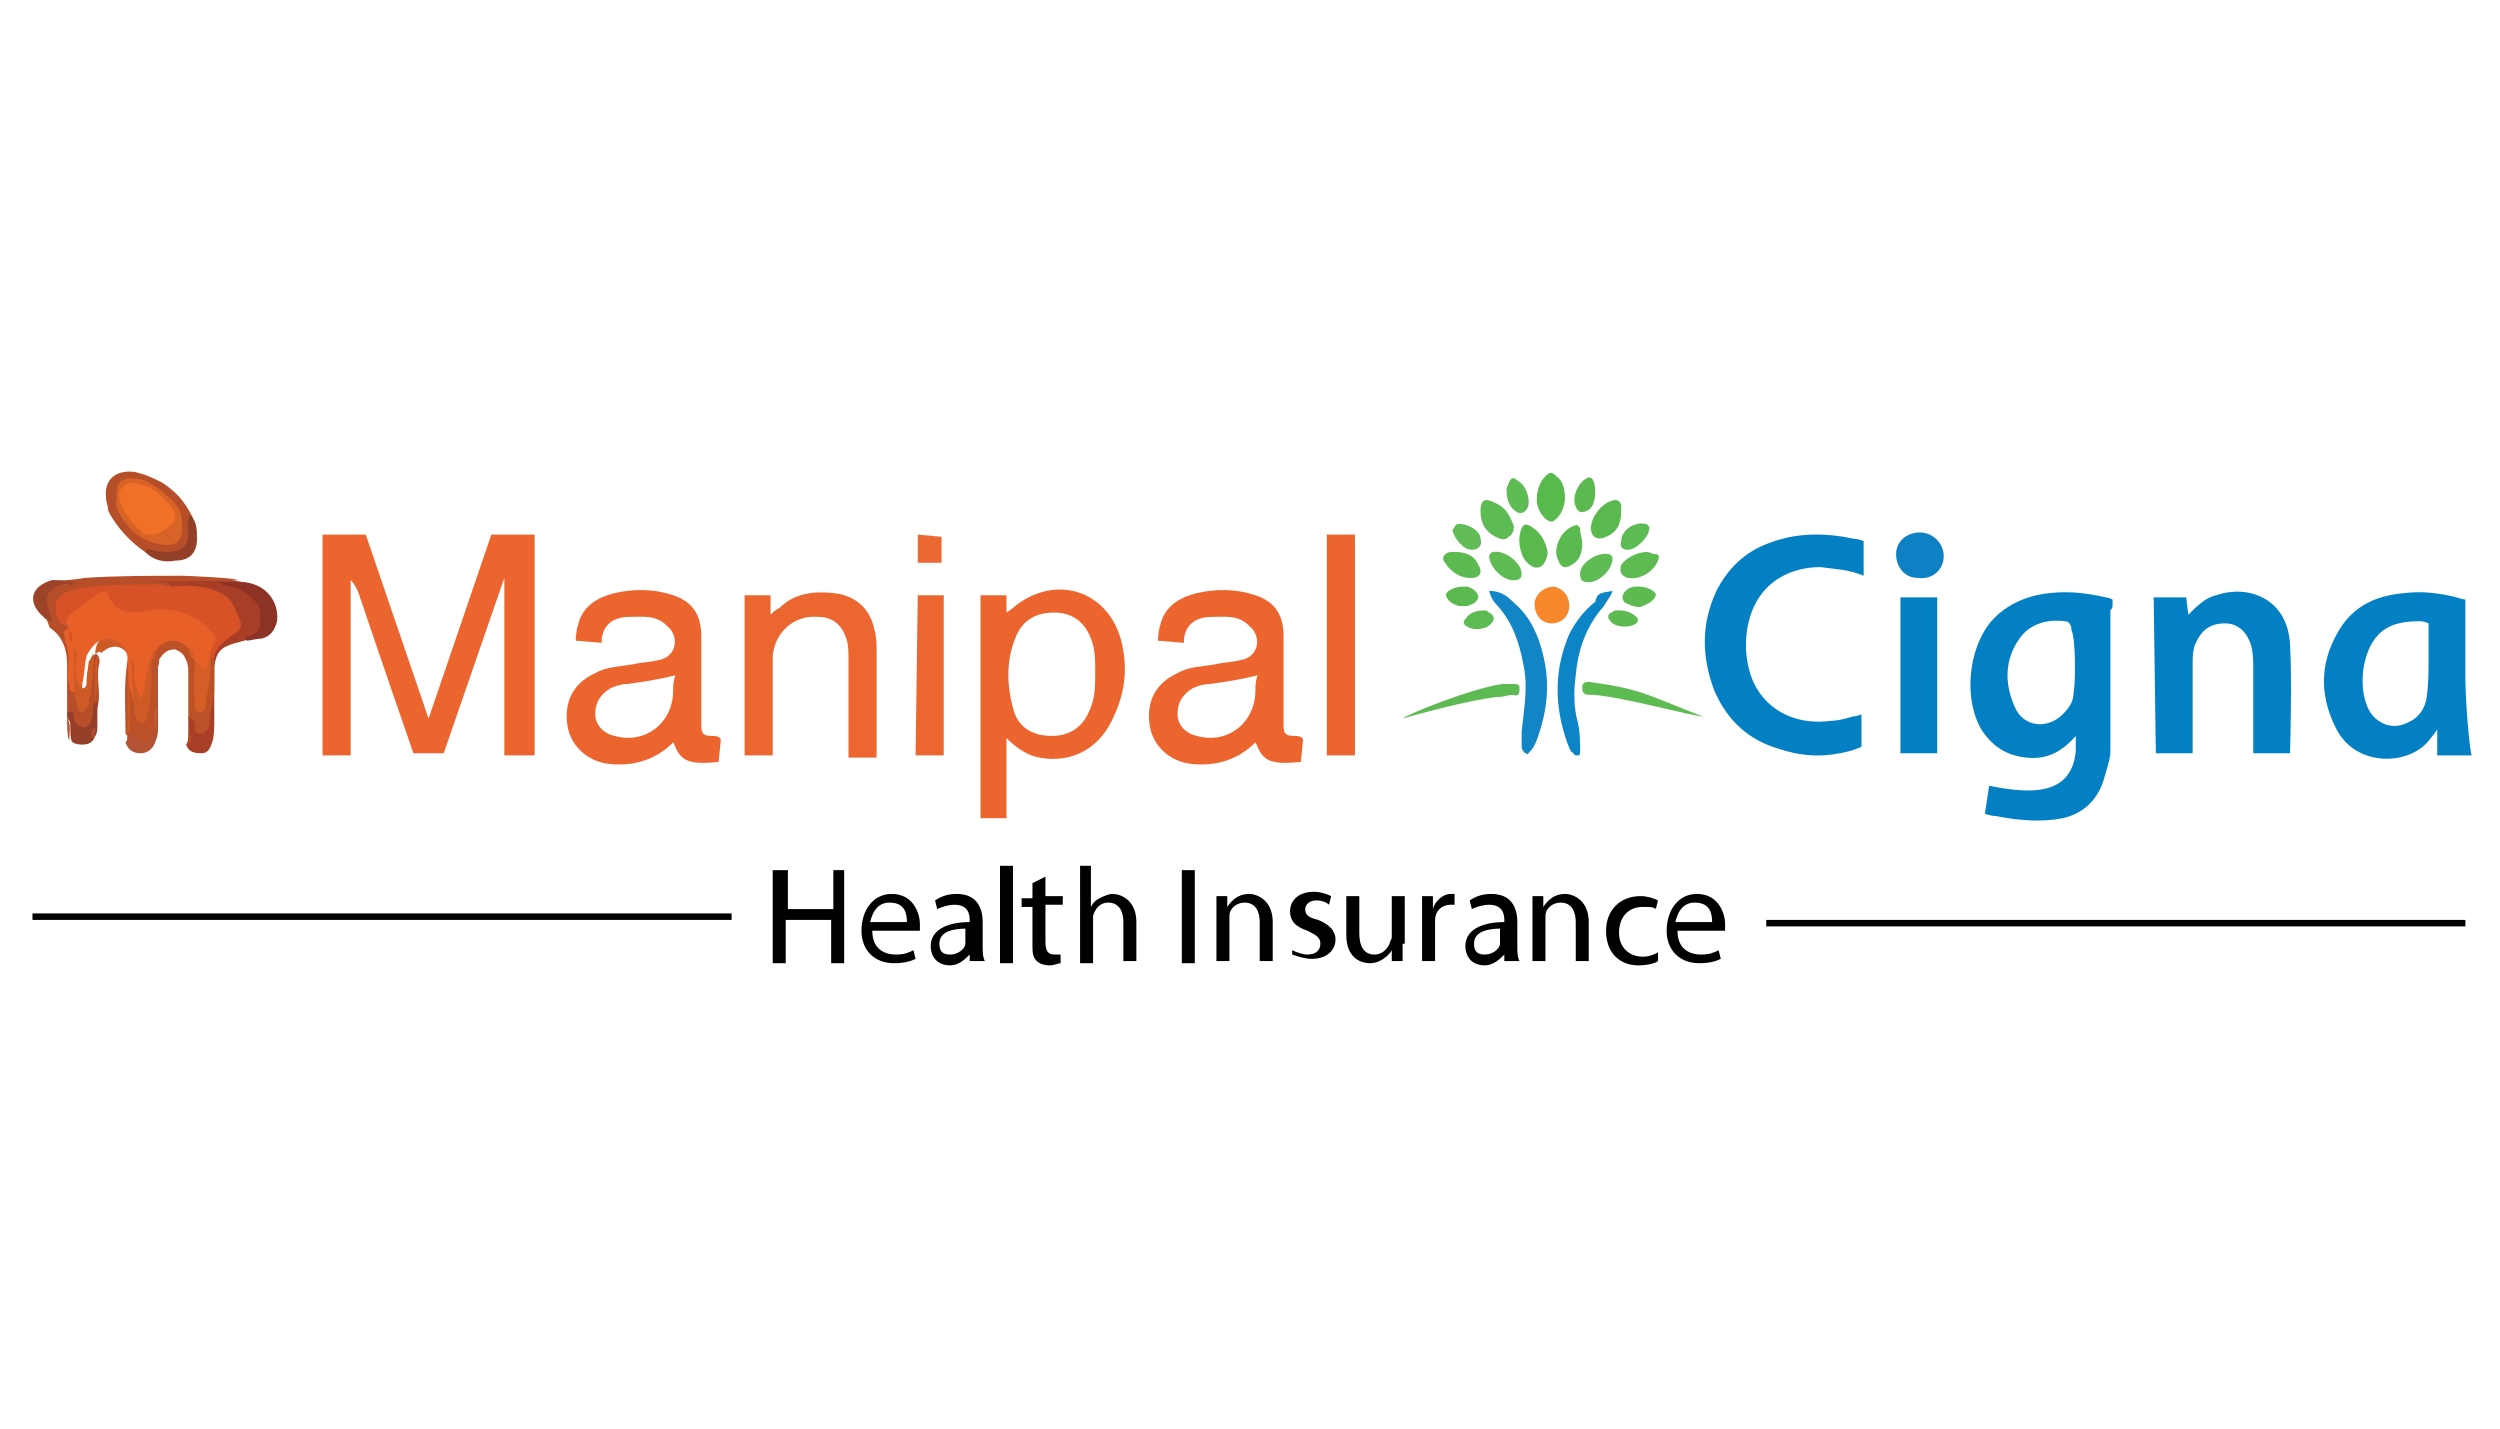 <?xml version="1.0" encoding="utf-8"?>
<!-- Generator: Adobe Illustrator 21.0.0, SVG Export Plug-In . SVG Version: 6.00 Build 0)  -->
<svg version="1.1" id="Layer_1" xmlns="http://www.w3.org/2000/svg" xmlns:xlink="http://www.w3.org/1999/xlink" x="0px" y="0px"
	 viewBox="0 0 115.5 66" style="enable-background:new 0 0 115.5 66;" xml:space="preserve">
<style type="text/css">
	.st0{fill:none;}
	.st1{fill:#EC652F;}
	.st2{fill:#0380C3;}
	.st3{fill:#EC6730;}
	.st4{fill:#A93E26;}
	.st5{fill:#0B85C6;}
	.st6{fill:#1185C6;}
	.st7{fill:#B64E2A;}
	.st8{fill:#BC5027;}
	.st9{fill:#0E81C4;}
	.st10{fill:#8C3325;}
	.st11{fill:#58B94D;}
	.st12{fill:#F6872A;}
	.st13{fill:#5DBB53;}
	.st14{fill:#59B94E;}
	.st15{fill:#59B94D;}
	.st16{fill:#5BBA4F;}
	.st17{fill:#933E27;}
	.st18{fill:#EC6832;}
	.st19{fill:#5DBB52;}
	.st20{fill:#5CBA51;}
	.st21{fill:#5FBB53;}
	.st22{fill:#CE5B26;}
	.st23{fill:#9C4329;}
	.st24{fill:#963F28;}
	.st25{fill:#5FBB54;}
	.st26{fill:#B35333;}
	.st27{fill:#5BB950;}
	.st28{fill:#62BC57;}
	.st29{fill:#5EBA52;}
	.st30{fill:#D85228;}
	.st31{fill:#E86027;}
	.st32{fill:#D45E26;}
	.st33{fill:#D96226;}
	.st34{fill:#F07027;}
</style>
<g id="Layer_x0020_1">
	<rect x="0.1" y="0.1" class="st0" width="115.5" height="66"/>
</g>
<g>
	<path class="st1" d="M23.3,26.7l-2.8,8.1l-1.4,0c0,0-1.8-5.2-2.5-7.3c-0.1-0.3-0.2-0.5-0.4-0.7c0,0.3,0,0.5,0,0.8
		c0,2.2,0,7.3,0,7.3h-1.3c0,0,0-6.5,0-9.4c0-0.1,0-0.8,0-0.8l2,0l2.9,8.5l2.9-8.5l2,0v10.2l-1.4,0L23.3,26.7z"/>
	<path class="st2" d="M86.1,26.6c-0.7-0.3-1.3-0.3-2-0.4c-1.5,0-3.1,0.8-3.4,3c-0.1,0.8,0,1.6,0.3,2.3c0.7,1.5,2.2,2,3.6,1.8
		c0.3,0,0.7-0.1,1-0.2c0.2,0,0.4-0.1,0.4-0.1l0,1.5c0,0-0.4,0.2-1,0.3c-1,0.2-1.9,0.1-2.8-0.2c-1.4-0.4-2.4-1.3-3-2.7
		c-0.6-1.6-0.6-3.1,0.1-4.6c0.5-1,1.3-1.8,2.4-2.2c1.3-0.5,2.6-0.5,4-0.2c0.2,0,0.4,0.1,0.4,0.1s0,0.3,0,0.4
		C86.1,25.7,86.1,26.1,86.1,26.6z"/>
	<path class="st2" d="M101.1,28.4c0.4-0.4,0.8-0.8,1.3-0.9c1.4-0.5,3.3,0.1,3.4,2.3c0.1,1.5,0,5,0,5h-1.7c0,0,0-2.8,0-3.9
		c0-0.4,0-0.7-0.1-1.1c-0.2-0.6-0.6-1-1.2-1c-0.7,0-1.1,0.3-1.4,1c-0.1,0.3-0.1,0.6-0.1,0.9c0,1.2,0,4.1,0,4.1l-1.7,0l-0.1-7.2
		l1.5,0L101.1,28.4z"/>
	<path class="st3" d="M35.6,28.4c0,0,0.3-0.3,0.4-0.3c0.7-0.7,1.6-0.8,2.5-0.7c1,0.1,1.7,0.7,1.9,1.7c0.1,0.3,0.1,0.7,0.1,1.1
		c0,1.4,0,4.8,0,4.8l-1.3,0c0,0,0-3.4,0-4.6c0-0.3,0-0.6-0.1-0.9c-0.2-0.6-0.6-1-1.3-1c-1.1-0.1-2,0.7-2.1,1.8c0,0.5,0,1,0,1.4
		c0,0.9,0,3.2,0,3.2l-1.3,0v-7.4l1.2,0L35.6,28.4z"/>
	<path class="st1" d="M62.6,34.9l-1.3,0V24.7l1.3,0c0,0,0,2.3,0,3.2C62.6,28.6,62.6,34.9,62.6,34.9z"/>
	<polygon class="st2" points="89.5,34.8 87.8,34.8 87.8,27.6 89.5,27.6 	"/>
	<polygon class="st3" points="43.6,34.9 42.3,34.9 42.4,27.5 43.6,27.5 	"/>
	<path class="st4" d="M8.7,33.9c0-0.2,0-0.6,0-0.8c0.4-0.3,0.4,0.3,0.7,0.3c0.4-0.9,0.2-2,0.3-3c0-0.4,0.3-0.6,0.5-0.9
		c0.8-0.7,0.5-1.7-0.5-2c-0.5-0.2-1-0.1-1.6-0.2c-0.2,0-0.3,0-0.5-0.1c-0.6-0.2-1.3,0.1-1.8-0.4c1-0.1,1.9-0.1,2.9,0
		c0.7,0,1.3,0,2,0c0.1,0,0.5,0.1,0.6,0.1c1,0.3,0.8,0.7,0.9,1.4c0.2,0.7-0.3,1-0.9,1.3c-0.1,0-0.3,0.1-0.4,0.1
		c-0.7,0.2-0.9,0.4-1,1.1c0,0.8,0,1.7,0,2.5c0,0.3,0,0.7-0.1,1c-0.1,0.3-0.2,0.5-0.5,0.5c-0.4,0-0.6-0.1-0.7-0.4
		C8.7,34.3,8.7,34,8.7,33.9z"/>
	<path class="st5" d="M74.5,27.3c-0.1,0.3-0.3,0.5-0.4,0.7c-0.8,0.9-1.2,2-1.3,3.2c-0.1,0.7-0.1,1.5,0.1,2.2
		c0.1,0.4,0.1,0.9,0.1,1.3c0,0.1,0,0.2-0.1,0.2c-0.1,0-0.2,0-0.2-0.1c-0.2-0.1-0.2-0.3-0.3-0.5c-0.6-1.7-0.6-3.4,0.1-5
		c0.3-0.6,0.7-1.1,1.2-1.5C73.8,27.4,73.9,27.4,74.5,27.3z"/>
	<path class="st6" d="M68.8,27.3c0.6,0,0.9,0.3,1.2,0.6c0.7,0.6,1.1,1.5,1.3,2.4c0.3,1.2,0.2,2.4-0.2,3.6c-0.1,0.3-0.2,0.6-0.4,0.8
		c-0.1,0.1-0.1,0.2-0.2,0.1c-0.1,0-0.2-0.2-0.2-0.3c0-0.2,0-0.5,0-0.7c0.1-1,0.3-2,0.1-3c-0.2-1.1-0.5-2-1.2-2.8
		C69.1,27.9,68.9,27.7,68.8,27.3z"/>
	<path class="st7" d="M11,26.8c-0.9,0-4.9,0.1-4.9,0.1c0.5,0,0.9,0,1.4,0c0.2,0,0.4,0,0.4,0.3c-0.2,0.2-0.5,0.1-0.7,0.1
		c-1.2,0-2.4-0.1-3.5,0.2c-0.8,0.2-0.9,0.4-0.7,1.2c0,0.1,0.1,0.1,0.1,0.2c0.1,0.1,0.1,0.2,0.1,0.3c0,0.1,0.1,0.1,0.1,0.2
		c0,0.2,0.1,0.4,0.2,0.6c0,0.1,0,0.1,0,0.2c0.1,0.8-0.1,1.6,0.3,2.5c0.3-0.7,0.2-1.4,0.3-2.1c0-0.1,0.1-0.1,0.1-0.2
		c0.1-0.1,0.3-0.4,0.4,0.1c0,0,0,0.1,0,0.1c-0.2,0.7,0.1,1.4-0.1,2.1l0,0c-0.2,0.2-0.1,0.4-0.1,0.6c0,0.3-0.1,0.6-0.4,0.7
		c-0.4,0.1-0.5-0.2-0.7-0.5c0-0.1-0.1-0.2-0.2-0.3c0-0.8,0-1.7,0-2.5c0-0.7-0.2-1.3-0.8-1.7C1.7,27.5,2,27,3.2,27
		c-0.2-0.1-0.5,0.2-0.8-0.1c0.4-0.1,1-0.1,1.5-0.2c1.5-0.1,3-0.1,4.5-0.1C8.6,26.6,10.9,26.7,11,26.8z"/>
	<path class="st8" d="M9.9,30.4c0,0.5,0,1,0,1.4c0,0.5-0.2,1-0.2,1.6c0,0.1-0.1,0.2-0.1,0.3c-0.1,0.1-0.2,0.2-0.4,0.2
		c-0.1,0-0.2-0.1-0.2-0.3c0-0.2,0-0.4-0.3-0.4c0-0.7,0-1.3,0-2c0-0.3,0-0.5-0.1-0.7c-0.1-0.3-0.3-0.4-0.5-0.5
		c-0.3,0-0.5,0.1-0.7,0.4c-0.1,0.1,0,0.2-0.1,0.4c-0.2,0.7,0,1.4-0.1,2c0,0.2,0,0.5,0,0.7c0,0.4,0,0.9-0.5,1
		c-0.5,0.1-0.6-0.3-0.9-0.6c0-1.1-0.1-2.3,0.1-3.4c0.1-0.1,0.1,0,0.2,0c0.3,0.7,0,1.5,0.3,2.1c0,0.1,0,0.3,0.1,0.5
		c0.4-0.8,0.2-1.5,0.3-2.2c0-0.1,0-0.1,0-0.2c0-0.1,0.1-0.3,0.1-0.4C7,30.1,7.1,30,7.1,30c0.1-0.1,0.1-0.2,0.2-0.2
		c0.5-0.4,0.9-0.4,1.4,0.1C8.9,30,9,30.2,9.1,30.5c0,0.1,0,0.1,0.1,0.2c0.1,0.6,0,1.1,0.2,1.7c0.2-0.6,0.2-1.2,0.3-1.9
		c0-0.1,0.1-0.1,0.1-0.2C9.8,30.3,9.8,30.3,9.9,30.4z"/>
	<path class="st7" d="M6.7,25.5c-0.6-0.4-1.3-1.1-1.7-1.9C5,23.4,4.9,23.2,4.9,23c-0.1-0.8,0.4-1.3,1.3-1.2c0.5,0.1,0.9,0.3,1.3,0.5
		c0.6,0.4,1,0.8,1.4,1.6C8.9,24,9,24.2,9,24.4c0.1,1-0.8,1.5-1.8,1.3C7.1,25.6,6.9,25.6,6.7,25.5z"/>
	<path class="st9" d="M88.7,24.6c0.6,0,1.1,0.5,1.1,1.1c0,0.6-0.5,1.1-1.2,1c-0.6,0-1-0.5-1-1.1C87.6,25,88.1,24.6,88.7,24.6z"/>
	<path class="st10" d="M11.4,29.6c-0.2-0.2,0-0.2,0.1-0.2c0.2-0.1,0.5-0.2,0.5-0.5c0-0.4,0.1-0.8-0.2-1.1c-0.3-0.3-0.6-0.6-1.1-0.7
		c-0.2,0-0.4-0.1-0.6-0.2c0.4,0,0.8,0,1.2,0c1,0.1,1.6,0.9,1.5,1.8c-0.1,0.4-0.3,0.7-0.7,0.8C11.9,29.5,11.5,29.6,11.4,29.6z"/>
	<path class="st11" d="M72.3,23c0,0.5-0.3,1-0.6,1.1c-0.3,0-0.7-0.5-0.7-1c0-0.4,0.1-0.8,0.4-1.1c0.2-0.2,0.3-0.2,0.5,0
		C72.2,22.2,72.3,22.6,72.3,23z"/>
	<path class="st12" d="M72.5,28c0,0.5-0.4,0.8-0.8,0.8c-0.5,0-0.8-0.4-0.8-0.9c0-0.4,0.4-0.8,0.9-0.8C72.2,27.2,72.5,27.5,72.5,28z"
		/>
	<path class="st13" d="M68.4,23.6c0-0.5,0.2-0.6,0.6-0.4c0.5,0.2,0.7,0.5,0.9,1c0.1,0.2,0,0.5-0.2,0.6c-0.2,0.2-0.4,0.1-0.6,0
		C68.5,24.5,68.4,24,68.4,23.6z"/>
	<path class="st14" d="M74.9,23.6c0,0.6-0.2,1-0.7,1.2c-0.4,0.2-0.7,0-0.7-0.4c0-0.5,0.5-1.2,1.1-1.3c0.1,0,0.2,0,0.3,0.2
		C74.9,23.4,74.9,23.5,74.9,23.6z"/>
	<path class="st15" d="M71.5,25.5c0,0.3-0.2,0.7-0.4,0.7c-0.2,0.1-0.5-0.1-0.7-0.4c-0.2-0.4-0.3-0.9-0.1-1.4
		c0.1-0.2,0.2-0.2,0.4-0.1C71.2,24.6,71.4,25,71.5,25.5z"/>
	<path class="st16" d="M73.1,25.1c0,0.4-0.1,0.8-0.5,1c-0.3,0.2-0.5,0.1-0.6-0.2c-0.3-0.5,0.1-1.4,0.7-1.6c0.2-0.1,0.2,0,0.3,0.1
		C73,24.7,73.1,24.9,73.1,25.1z"/>
	<path class="st17" d="M6.7,25.5c0.1-0.1,0.1-0.2,0.3-0.1c0.3,0.1,0.5,0.1,0.8,0.1c0.6,0,0.9-0.3,0.9-0.9c0-0.3-0.1-0.6,0.1-0.8
		c0.3,0.3,0.3,0.7,0.3,1.1c0,0.7-0.4,1-1,1C7.6,26,7.1,25.9,6.7,25.5z"/>
	<polygon class="st18" points="43.5,26 42.4,26 42.4,24.7 43.5,24.8 	"/>
	<path class="st19" d="M76.1,25.5c0.1,0,0.2,0.1,0.4,0.1c0.1,0,0.2,0.1,0.1,0.3c-0.2,0.5-0.8,0.9-1.4,0.8c-0.3-0.1-0.4-0.3-0.3-0.6
		C75.1,25.8,75.6,25.5,76.1,25.5z"/>
	<path class="st20" d="M67.9,26.7c-0.4,0-0.7-0.2-1-0.5c-0.1-0.2-0.3-0.3-0.2-0.5c0.1-0.2,0.3-0.2,0.5-0.2c0.4,0,0.9,0.1,1.1,0.6
		c0.2,0.3,0.1,0.6-0.3,0.6C67.9,26.7,67.9,26.7,67.9,26.7z"/>
	<path class="st21" d="M70.3,26.5c0,0.2-0.1,0.3-0.3,0.3c-0.5,0.1-1.2-0.6-1.2-1.1c0-0.1,0.1-0.2,0.2-0.2
		C69.5,25.4,70.3,26,70.3,26.5z"/>
	<path class="st21" d="M74.5,25.8c0,0.5-0.6,1.1-1.1,1.1c-0.3,0-0.4-0.1-0.4-0.4c0-0.5,0.8-1,1.3-0.9C74.4,25.6,74.5,25.7,74.5,25.8
		z"/>
	<path class="st22" d="M6.1,30.4c-0.2,0.1-0.1,0.4-0.1,0.6c0,1,0,2,0,2.9c0.1,0.1,0.1,0.6,0,0.6c-0.2-0.2-0.1-0.9-0.1-1.2
		c0-0.8,0-1.5,0-2.3c0-0.2,0-0.4,0-0.6c0-0.4-0.5-0.7-1-0.4c-0.1,0.1-0.2,0.1-0.2,0.2c-0.1-0.2-0.2,0-0.3,0c0-0.6,0.4-0.9,0.9-0.9
		C5.8,29.3,6.2,29.7,6.1,30.4z"/>
	<path class="st23" d="M2.4,26.8c0.3,0,0.6,0,1,0.1C3.3,27.1,3.1,27,2.9,27c-0.7,0.2-0.9,0.6-0.6,1.3c0,0.1,0.2,0.3,0,0.4
		c-0.1,0-0.3-0.2-0.4-0.3C1.3,27.8,1.4,27.1,2.4,26.8z"/>
	<path class="st24" d="M3.1,32.9c0.1,0,0.3-0.1,0.3,0.1c0,0.3,0.1,0.6,0.5,0.6c0.2,0,0.4-0.3,0.4-0.8c0-0.2,0-0.3,0.2-0.4
		c0,0.4,0,0.7,0,1.1c0,0.1,0,0.4-0.1,0.5c-0.1,0.3-0.3,0.4-0.6,0.4c-0.3,0-0.5-0.1-0.5-0.2c-0.1-0.3,0-0.8-0.1-1
		C3.1,33.1,3.1,33,3.1,32.9z"/>
	<path class="st25" d="M69.6,22.6c0-0.1,0.1-0.2,0.1-0.3c0.1-0.2,0.2-0.3,0.4-0.1c0.4,0.2,0.6,0.8,0.5,1.2c-0.1,0.3-0.4,0.4-0.6,0.2
		C69.7,23.4,69.6,23,69.6,22.6z"/>
	<path class="st26" d="M5.9,34c0-0.1,0-0.1,0-0.2c0.1,0.1,0.3,0.2,0.4,0.3C6.6,34.4,6.8,34.3,7,34c0.2-0.2,0.2-0.5,0.2-0.8
		c0-0.7,0-1.4,0-2c0-0.2-0.1-0.4,0.1-0.6c0,1,0,2,0,3c0,0.2,0,0.4-0.1,0.6c-0.1,0.4-0.4,0.6-0.7,0.6c-0.4,0-0.6-0.2-0.7-0.5
		C5.9,34.2,5.9,34.1,5.9,34z"/>
	<path class="st27" d="M73.7,22.7c0,0.4-0.1,0.8-0.4,0.9c-0.2,0.1-0.4,0.1-0.5-0.2c-0.2-0.4,0.1-1.1,0.5-1.3c0.1-0.1,0.3,0,0.3,0.1
		C73.7,22.4,73.7,22.6,73.7,22.7z"/>
	<path class="st13" d="M75.2,25.4c-0.2,0-0.4-0.1-0.3-0.4c0-0.5,0.6-0.9,1.1-0.8c0.1,0,0.2,0.1,0.2,0.2
		C76.2,24.8,75.6,25.4,75.2,25.4z"/>
	<path class="st28" d="M67.4,24.2c0.4,0,1,0.3,1,0.7c0.1,0.3-0.1,0.5-0.4,0.5c-0.4,0-0.8-0.5-0.9-0.9C67.2,24.3,67.3,24.2,67.4,24.2
		z"/>
	<path class="st16" d="M67.6,27.1c0,0,0.1,0,0.2,0c0.3,0.1,0.5,0.3,0.5,0.5c-0.1,0.3-0.3,0.3-0.5,0.4c-0.1,0-0.2,0-0.4,0
		c-0.3-0.1-0.5-0.2-0.6-0.5C66.8,27.3,67.2,27.1,67.6,27.1z"/>
	<path class="st20" d="M75.7,27.1c0.4,0,0.8,0.2,0.8,0.4c-0.1,0.3-0.4,0.4-0.6,0.5c-0.2,0.1-0.5,0-0.7-0.1c-0.3-0.1-0.3-0.4-0.1-0.6
		C75.3,27.1,75.5,27.1,75.7,27.1z"/>
	<path class="st13" d="M68.6,28.2c0,0,0.1,0,0.2,0.1c0.2,0.1,0.3,0.3,0.1,0.5c-0.1,0.1-0.2,0.2-0.3,0.2c-0.3,0.1-0.6,0.1-0.9-0.1
		c-0.1-0.1-0.1-0.2,0-0.3C67.9,28.3,68.2,28.2,68.6,28.2z"/>
	<path class="st20" d="M74.8,28.2c0.3,0,0.6,0.1,0.8,0.3c0.1,0.1,0.1,0.2,0,0.3c-0.3,0.2-0.8,0.2-1.1,0c-0.1-0.1-0.2-0.2-0.2-0.3
		c0-0.2,0.2-0.2,0.3-0.3C74.7,28.2,74.7,28.2,74.8,28.2z"/>
	<path class="st22" d="M4.4,32.5c0-0.6,0-1.1,0-1.7c0-0.1,0-0.3,0.1-0.4C4.5,31.1,4.5,31.7,4.4,32.5z"/>
	<path class="st19" d="M75.5,31.9c-0.7-0.2-1.4-0.3-2.1-0.4c-0.2,0-0.3,0.1-0.3,0.2c0,0.2,0,0.4,0.3,0.4c0.1,0,0.1,0,0.2,0
		c1.4,0.1,4.6,1,5.1,1C78.3,33,76.3,32.1,75.5,31.9z"/>
	<path class="st29" d="M70.2,31.8c0-0.2-0.1-0.2-0.3-0.2c-0.2,0-0.3,0-0.5,0C68,31.8,65,33,64.8,33.2c0.3-0.1,3.2-0.9,4.4-1
		c0.3,0,0.5-0.1,0.7-0.1C70.2,32.2,70.2,32,70.2,31.8z"/>
	<path class="st7" d="M3.1,33.2c0.2,0.2,0.1,0.7,0.1,1C3.1,34.1,3.1,33.4,3.1,33.2z"/>
	<path class="st8" d="M8.7,33.9c0.2,0.1,0.1,0.3,0.1,0.5C8.7,34.2,8.7,34,8.7,33.9z"/>
	<path class="st7" d="M4.3,34.1c-0.1-0.1-0.1-0.4,0.1-0.5C4.4,33.7,4.4,34,4.3,34.1z"/>
	<path class="st2" d="M97.6,28c0-0.1,0-0.3,0-0.3s-0.2-0.1-0.3-0.1c-0.9-0.2-1.7-0.3-2.6-0.2c-1,0.1-2,0.5-2.7,1.3
		c-1.1,1.3-1.3,3.7-0.4,5.1c0.5,0.7,1.1,1.1,2,1.2c0.9,0.1,1.6-0.2,2.3-1c0,0.3,0,0.5,0,0.7c-0.1,1.1-0.7,1.7-1.8,1.8
		c-0.9,0.1-2.2-0.2-2.2-0.2l-0.2,1.3c0,0,0.3,0.1,0.5,0.1c1,0.2,2.1,0.3,3.1,0.1c0.9-0.2,1.6-0.8,1.9-1.8c0.1-0.4,0.3-0.9,0.3-1.3
		c0-2.2,0-4.3,0-6.5C97.6,28.1,97.6,28,97.6,28z M95.8,32c0,0.4-0.2,0.7-0.5,1c-0.7,0.7-1.8,0.6-2.2-0.3c-0.5-1.1-0.5-2.2,0.2-3.2
		c0.5-0.7,1.3-0.9,2.1-0.8c0.2,0,0.3,0.2,0.3,0.4C95.9,29.5,95.9,31.5,95.8,32z"/>
	<path class="st2" d="M113.9,31.3c0-1.1,0-3.6,0-3.6s-0.1,0-0.4-0.1c-0.8-0.2-1.6-0.3-2.4-0.2c-1.2,0.1-2.2,0.5-2.9,1.5
		c-1,1.5-1.1,3.1-0.3,4.7c0.9,1.9,3.5,1.8,4.4,0.5c0.1-0.1,0.3-0.4,0.3-0.4l0,1.2l1.6,0C114.1,34.8,113.9,32.4,113.9,31.3z
		 M112.1,32.3c-0.1,0.5-0.4,0.9-0.9,1.1c-0.6,0.3-1.3,0.1-1.7-0.5c-0.6-1-0.4-2.8,0.4-3.6c0.5-0.5,1.2-0.6,1.9-0.6
		c0.2,0,0.4,0.1,0.4,0.1s0,1.2,0,1.6C112.2,31,112.2,31.7,112.1,32.3z"/>
	<path class="st1" d="M51.8,29.6c-0.6-2.3-3-3.1-4.9-1.6c-0.1,0.1-0.4,0.3-0.4,0.3l0-0.8l-1.2,0c0,0,0,6.6,0,9.6c0,0.4,0,0.7,0,0.7
		l1.2,0c0,0,0-2.7,0-3.7c0.5,0.5,1,0.8,1.5,0.9c1.6,0.3,2.9-0.5,3.5-2C52,31.9,52.1,30.8,51.8,29.6z M50.3,32.9
		C50,33.6,49.4,34,48.6,34c-0.9,0-1.6-0.4-1.8-1.3c-0.3-1.1-0.3-2.2,0.1-3.2c0.3-0.8,0.9-1.2,1.8-1.2c0.8,0,1.4,0.4,1.7,1.2
		c0.2,0.5,0.2,1,0.2,1.5C50.6,31.7,50.6,32.3,50.3,32.9z"/>
	<path class="st1" d="M32.9,34c-0.4,0-0.5-0.1-0.5-0.5c0-0.2,0-2.9,0-4.1c0-1-0.4-1.6-1.3-1.9c-0.9-0.3-1.8-0.3-2.7-0.1
		c-0.8,0.2-1.5,0.6-1.7,1.5c-0.1,0.3-0.1,0.7-0.1,0.7l1.2,0.1c0,0,0-0.1,0-0.2c0.1-0.7,0.6-1,1.3-1c0.6,0,1.2-0.1,1.7,0.4
		c0.1,0.1,0.1,0.1,0.2,0.2c0.4,0.6,0.1,1.3-0.6,1.4c-0.4,0.1-0.8,0.1-1.2,0.2c-0.6,0.1-1.2,0.1-1.7,0.4c-1.1,0.5-1.4,1.4-1.3,2.3
		c0.1,1,0.9,1.8,2,1.9c1.1,0.1,2.1-0.2,2.9-1c0.1,0.1,0.2,0.8,0.9,0.9c0.3,0.1,1.2,0,1.2,0l0.1-1C33.3,34,33,34,32.9,34z M31.1,31.9
		c0,1.5-1.3,2.5-2.7,2.1c-0.5-0.1-0.9-0.5-0.9-1c0-0.5,0.2-0.9,0.7-1.2c0.2-0.1,0.5-0.2,0.8-0.2c0.7-0.1,1.4-0.2,2.2-0.4
		C31.1,31.5,31.1,31.7,31.1,31.9z"/>
	<path class="st1" d="M59.8,34c-0.4,0-0.5-0.1-0.5-0.5c0-0.2,0-2.9,0-4.1c0-1-0.4-1.6-1.3-1.9c-0.9-0.3-1.8-0.3-2.7-0.1
		c-0.8,0.2-1.5,0.6-1.7,1.5c-0.1,0.3-0.1,0.7-0.1,0.7l1.2,0.1c0,0,0-0.1,0-0.2c0.1-0.7,0.6-1,1.3-1c0.6,0,1.2-0.1,1.7,0.4
		c0.1,0.1,0.1,0.1,0.2,0.2c0.4,0.6,0.1,1.3-0.6,1.4c-0.4,0.1-0.8,0.1-1.2,0.2c-0.6,0.1-1.2,0.1-1.7,0.4c-1.1,0.5-1.4,1.4-1.3,2.3
		c0.1,1,0.9,1.8,2,1.9c1.1,0.1,2.1-0.2,2.9-1c0.1,0.1,0.2,0.8,0.9,0.9c0.3,0.1,1.2,0,1.2,0l0.1-1C60.2,34,59.9,34,59.8,34z M58,31.9
		c0,1.5-1.3,2.5-2.7,2.1c-0.5-0.1-0.9-0.5-0.9-1c0-0.5,0.2-0.9,0.7-1.2c0.2-0.1,0.5-0.2,0.8-0.2c0.7-0.1,1.4-0.2,2.2-0.4
		C58,31.5,58,31.7,58,31.9z"/>
	<path class="st30" d="M9.9,30.4c-0.1,0-0.1,0-0.2,0c0,0-0.1-0.1-0.1-0.1c-0.1-0.4,0.2-1-0.3-1.3c-0.7-0.4-1.4-0.8-2.2-0.6
		c-0.4,0.1-0.7,0.1-1.1,0.1c-0.3,0-0.7-0.1-0.9-0.4c-0.3-0.5-0.6-0.4-1-0.1c-0.4,0.3-0.8,0.6-1.1,0.9c-0.3-0.1-0.4-0.4-0.4-0.6
		c-0.1-0.4,0-0.7,0.4-0.9c0.2-0.1,0.3-0.1,0.5-0.2C4.8,27,6,27,7.3,27c0.2,0,0.4,0.1,0.7,0.1c0.8-0.1,1.6,0,2.2,0.3
		c0.5,0.2,0.7,0.8,0.9,1.3c0.1,0.3-0.1,0.5-0.3,0.6c-0.3,0.2-0.5,0.4-0.7,0.6C10,30.1,9.9,30.2,9.9,30.4z"/>
	<path class="st31" d="M3.1,28.8c0-0.1,0-0.3,0.1-0.4c0.5-0.3,0.9-0.7,1.4-1c0.2-0.1,0.4-0.1,0.4,0.1c0.4,1,1.2,0.8,1.9,0.7
		c1.2-0.2,2.1,0.2,2.9,1c0.2,0.2,0.2,0.3,0.1,0.5c-0.1,0.2-0.2,0.4-0.2,0.6l0,0c0,0,0,0,0,0.1C9.6,30.6,9.8,31,9.4,31
		c-0.3,0-0.3-0.3-0.4-0.5l0,0c-0.1-0.2-0.1-0.4-0.3-0.6c-0.5-0.4-0.9-0.4-1.4,0c0,0.1-0.1,0.1-0.2,0.2l0,0c-0.1,0.1,0,0.3-0.2,0.5
		l0,0c-0.1,0.4-0.1,0.8-0.2,1.2c0,0.2,0,0.8-0.3,0.8c-0.3,0-0.3-0.6-0.4-0.8c-0.1-0.4,0-0.8-0.1-1.2c0-0.1,0-0.1,0-0.2
		c0-0.3-0.1-0.5-0.4-0.7c-0.5-0.4-1.1-0.2-1.5,0.6l0,0c-0.1,0.4-0.1,0.9-0.2,1.3c0,0.2,0,0.4-0.3,0.4c-0.3,0-0.3-0.2-0.3-0.4
		c-0.2-0.5,0.1-1.1-0.1-1.6c0-0.1,0-0.1,0-0.2c-0.2-0.2,0-0.4-0.2-0.6l0,0C3.1,29.1,3.2,28.9,3.1,28.8L3.1,28.8z"/>
	<path class="st22" d="M3.4,29.9c0.3,0.2,0.1,0.5,0.1,0.8c0,0.4,0,0.8,0.3,1.1C4,31.8,4,31.6,4,31.5c0-0.4,0.1-0.9,0.3-1.3
		c0.1,0.8-0.1,1.5-0.2,2.3c0,0.1,0,0.2-0.1,0.2c-0.1,0.1-0.1,0.2-0.2,0.2c-0.1,0-0.2-0.1-0.2-0.2c-0.1-0.4-0.2-0.7-0.2-1.1
		C3.4,31.1,3.4,30.5,3.4,29.9z"/>
	<path class="st30" d="M3.2,29.1c0.2,0.2,0.1,0.4,0.2,0.6C3.1,29.6,3.2,29.4,3.2,29.1z"/>
	<path class="st30" d="M3.1,28.8c0.1,0.1,0.1,0.2,0.1,0.3C3.1,29.1,3.1,29,3.1,28.8z"/>
	<path class="st22" d="M6.1,30.5c0.2,0.1,0.1,0.4,0.1,0.6c0,0.4,0.1,0.7,0.3,1.2C6.8,31.6,6.7,31,7,30.5c0,0.9,0,1.8-0.2,2.6
		c0,0.1-0.1,0.3-0.2,0.3c-0.2,0-0.3-0.1-0.3-0.2c0-0.1-0.1-0.2-0.1-0.3C6.2,32.1,6,31.3,6.1,30.5z"/>
	<path class="st32" d="M9,30.5c0.1,0.1,0.1,0.1,0.2,0.2C9.4,31,9.5,31,9.6,30.6c0-0.1,0.1-0.2,0.1-0.2c0.1,0.7-0.1,1.4-0.2,2.2
		c0,0.1,0,0.2-0.1,0.2c0,0.1-0.1,0.1-0.2,0.1c-0.1,0-0.2-0.1-0.2-0.2C9,32.1,8.9,31.4,9,30.8C9,30.7,9,30.6,9,30.5z"/>
	<path class="st32" d="M8.7,29.9C9,30,9,30.3,9,30.5C8.8,30.4,8.7,30.1,8.7,29.9z"/>
	<path class="st22" d="M7,30.5c0-0.2,0-0.3,0.2-0.5C7.2,30.2,7.2,30.4,7,30.5z"/>
	<path class="st22" d="M7.2,30.1C7.2,30,7.3,30,7.3,29.9C7.3,30,7.2,30,7.2,30.1z"/>
	<path class="st33" d="M8.4,24.2c0.1,1-0.5,1.1-1.2,0.9c-0.8-0.2-1.3-0.7-1.7-1.4c-0.2-0.3-0.1-0.7-0.1-1.1c0-0.3,0.2-0.4,0.5-0.5
		c0.3,0,0.5,0,0.8,0.1c0.6,0.3,1.1,0.7,1.5,1.2C8.4,23.7,8.4,24,8.4,24.2z"/>
	<path class="st34" d="M6.9,24.7c-0.1,0-0.3,0-0.4-0.2c-0.4-0.3-0.7-0.7-0.9-1.2c-0.1-0.3-0.2-0.6,0.1-0.8c0.2-0.3,0.5-0.2,0.8-0.1
		c0.6,0.1,1,0.5,1.4,1c0.3,0.4,0.3,0.7-0.2,1C7.5,24.6,7.2,24.7,6.9,24.7z"/>
	<rect x="1.5" y="42.2" width="32.3" height="0.3"/>
	<rect x="81.6" y="42.5" width="32.3" height="0.3"/>
	<g>
		<path d="M36.4,40.2V42h2.1v-1.8H39v4.3h-0.6v-2h-2.1v2h-0.6v-4.3H36.4z"/>
		<path d="M40.3,43c0,0.8,0.5,1.1,1.1,1.1c0.4,0,0.6-0.1,0.8-0.2l0.1,0.4c-0.2,0.1-0.5,0.2-1,0.2c-0.9,0-1.5-0.6-1.5-1.5
			c0-0.9,0.5-1.7,1.4-1.7c1,0,1.3,0.9,1.3,1.4c0,0.1,0,0.2,0,0.3H40.3z M41.9,42.6c0-0.4-0.1-0.9-0.8-0.9c-0.6,0-0.8,0.5-0.9,0.9
			H41.9z"/>
		<path d="M44.8,44.5l0-0.4h0c-0.2,0.2-0.5,0.5-0.9,0.5c-0.6,0-0.9-0.4-0.9-0.9c0-0.7,0.7-1.1,1.8-1.1v-0.1c0-0.3-0.1-0.7-0.7-0.7
			c-0.3,0-0.6,0.1-0.8,0.2l-0.1-0.4c0.3-0.2,0.6-0.3,1-0.3c0.9,0,1.2,0.6,1.2,1.3v1.1c0,0.3,0,0.5,0.1,0.7H44.8z M44.7,42.9
			c-0.6,0-1.3,0.1-1.3,0.7c0,0.4,0.2,0.5,0.5,0.5c0.4,0,0.7-0.3,0.7-0.5c0-0.1,0-0.1,0-0.2V42.9z"/>
		<path d="M46.2,40h0.6v4.5h-0.6V40z"/>
		<path d="M48.3,40.5v0.9h0.8v0.4h-0.8v1.7c0,0.4,0.1,0.6,0.4,0.6c0.1,0,0.3,0,0.3,0l0,0.4c-0.1,0-0.3,0.1-0.5,0.1
			c-0.3,0-0.5-0.1-0.6-0.2c-0.2-0.2-0.2-0.4-0.2-0.8v-1.7h-0.5v-0.4h0.5v-0.7L48.3,40.5z"/>
		<path d="M49.8,40h0.6v1.9h0c0.1-0.2,0.2-0.3,0.4-0.4c0.2-0.1,0.4-0.2,0.6-0.2c0.4,0,1.1,0.3,1.1,1.3v1.8h-0.6v-1.8
			c0-0.5-0.2-0.9-0.7-0.9c-0.4,0-0.6,0.3-0.7,0.6c0,0.1,0,0.2,0,0.3v1.9h-0.6V40z"/>
		<path d="M55.2,40.2v4.3h-0.6v-4.3H55.2z"/>
		<path d="M56.2,42.2c0-0.3,0-0.6,0-0.8h0.5l0,0.5h0c0.2-0.3,0.5-0.6,1-0.6c0.4,0,1.1,0.3,1.1,1.3v1.8h-0.6v-1.8
			c0-0.5-0.2-0.9-0.7-0.9c-0.4,0-0.7,0.3-0.7,0.6c0,0.1,0,0.2,0,0.3v1.8h-0.6V42.2z"/>
		<path d="M59.7,43.9c0.2,0.1,0.5,0.2,0.7,0.2c0.4,0,0.6-0.2,0.6-0.5c0-0.3-0.2-0.4-0.6-0.6c-0.6-0.2-0.8-0.5-0.8-0.9
			c0-0.5,0.4-0.9,1.1-0.9c0.3,0,0.6,0.1,0.8,0.2l-0.1,0.4c-0.1-0.1-0.3-0.2-0.6-0.2c-0.3,0-0.5,0.2-0.5,0.4c0,0.3,0.2,0.4,0.6,0.5
			c0.5,0.2,0.8,0.5,0.8,0.9c0,0.5-0.4,0.9-1.1,0.9c-0.3,0-0.6-0.1-0.9-0.2L59.7,43.9z"/>
		<path d="M64.8,43.6c0,0.3,0,0.6,0,0.8h-0.5l0-0.5h0c-0.1,0.2-0.5,0.6-1,0.6c-0.5,0-1.1-0.3-1.1-1.3v-1.8h0.6v1.7
			c0,0.6,0.2,1,0.7,1c0.4,0,0.6-0.3,0.7-0.5c0-0.1,0.1-0.2,0.1-0.3v-1.9h0.6V43.6z"/>
		<path d="M65.7,42.4c0-0.4,0-0.7,0-1h0.5l0,0.6h0c0.1-0.4,0.5-0.7,0.8-0.7c0.1,0,0.1,0,0.2,0v0.5c-0.1,0-0.1,0-0.2,0
			c-0.4,0-0.7,0.3-0.7,0.7c0,0.1,0,0.2,0,0.3v1.6h-0.6V42.4z"/>
		<path d="M69.5,44.5l0-0.4h0c-0.2,0.2-0.5,0.5-0.9,0.5c-0.6,0-0.9-0.4-0.9-0.9c0-0.7,0.7-1.1,1.8-1.1v-0.1c0-0.3-0.1-0.7-0.7-0.7
			c-0.3,0-0.6,0.1-0.8,0.2l-0.1-0.4c0.3-0.2,0.6-0.3,1-0.3c0.9,0,1.2,0.6,1.2,1.3v1.1c0,0.3,0,0.5,0.1,0.7H69.5z M69.4,42.9
			c-0.6,0-1.3,0.1-1.3,0.7c0,0.4,0.2,0.5,0.5,0.5c0.4,0,0.7-0.3,0.7-0.5c0-0.1,0-0.1,0-0.2V42.9z"/>
		<path d="M70.8,42.2c0-0.3,0-0.6,0-0.8h0.5l0,0.5h0c0.2-0.3,0.5-0.6,1-0.6c0.4,0,1.1,0.3,1.1,1.3v1.8h-0.6v-1.8
			c0-0.5-0.2-0.9-0.7-0.9c-0.4,0-0.7,0.3-0.7,0.6c0,0.1,0,0.2,0,0.3v1.8h-0.6V42.2z"/>
		<path d="M76.6,44.4c-0.1,0.1-0.5,0.2-0.9,0.2c-0.9,0-1.5-0.6-1.5-1.6c0-0.9,0.6-1.6,1.6-1.6c0.3,0,0.6,0.1,0.8,0.2l-0.1,0.4
			c-0.1-0.1-0.3-0.1-0.6-0.1c-0.7,0-1.1,0.5-1.1,1.2c0,0.7,0.5,1.1,1.1,1.1c0.3,0,0.5-0.1,0.7-0.2L76.6,44.4z"/>
		<path d="M77.5,43c0,0.8,0.5,1.1,1.1,1.1c0.4,0,0.6-0.1,0.8-0.2l0.1,0.4c-0.2,0.1-0.5,0.2-1,0.2c-0.9,0-1.5-0.6-1.5-1.5
			c0-0.9,0.5-1.7,1.4-1.7c1,0,1.3,0.9,1.3,1.4c0,0.1,0,0.2,0,0.3H77.5z M79.1,42.6c0-0.4-0.1-0.9-0.8-0.9c-0.6,0-0.8,0.5-0.9,0.9
			H79.1z"/>
	</g>
</g>
</svg>
